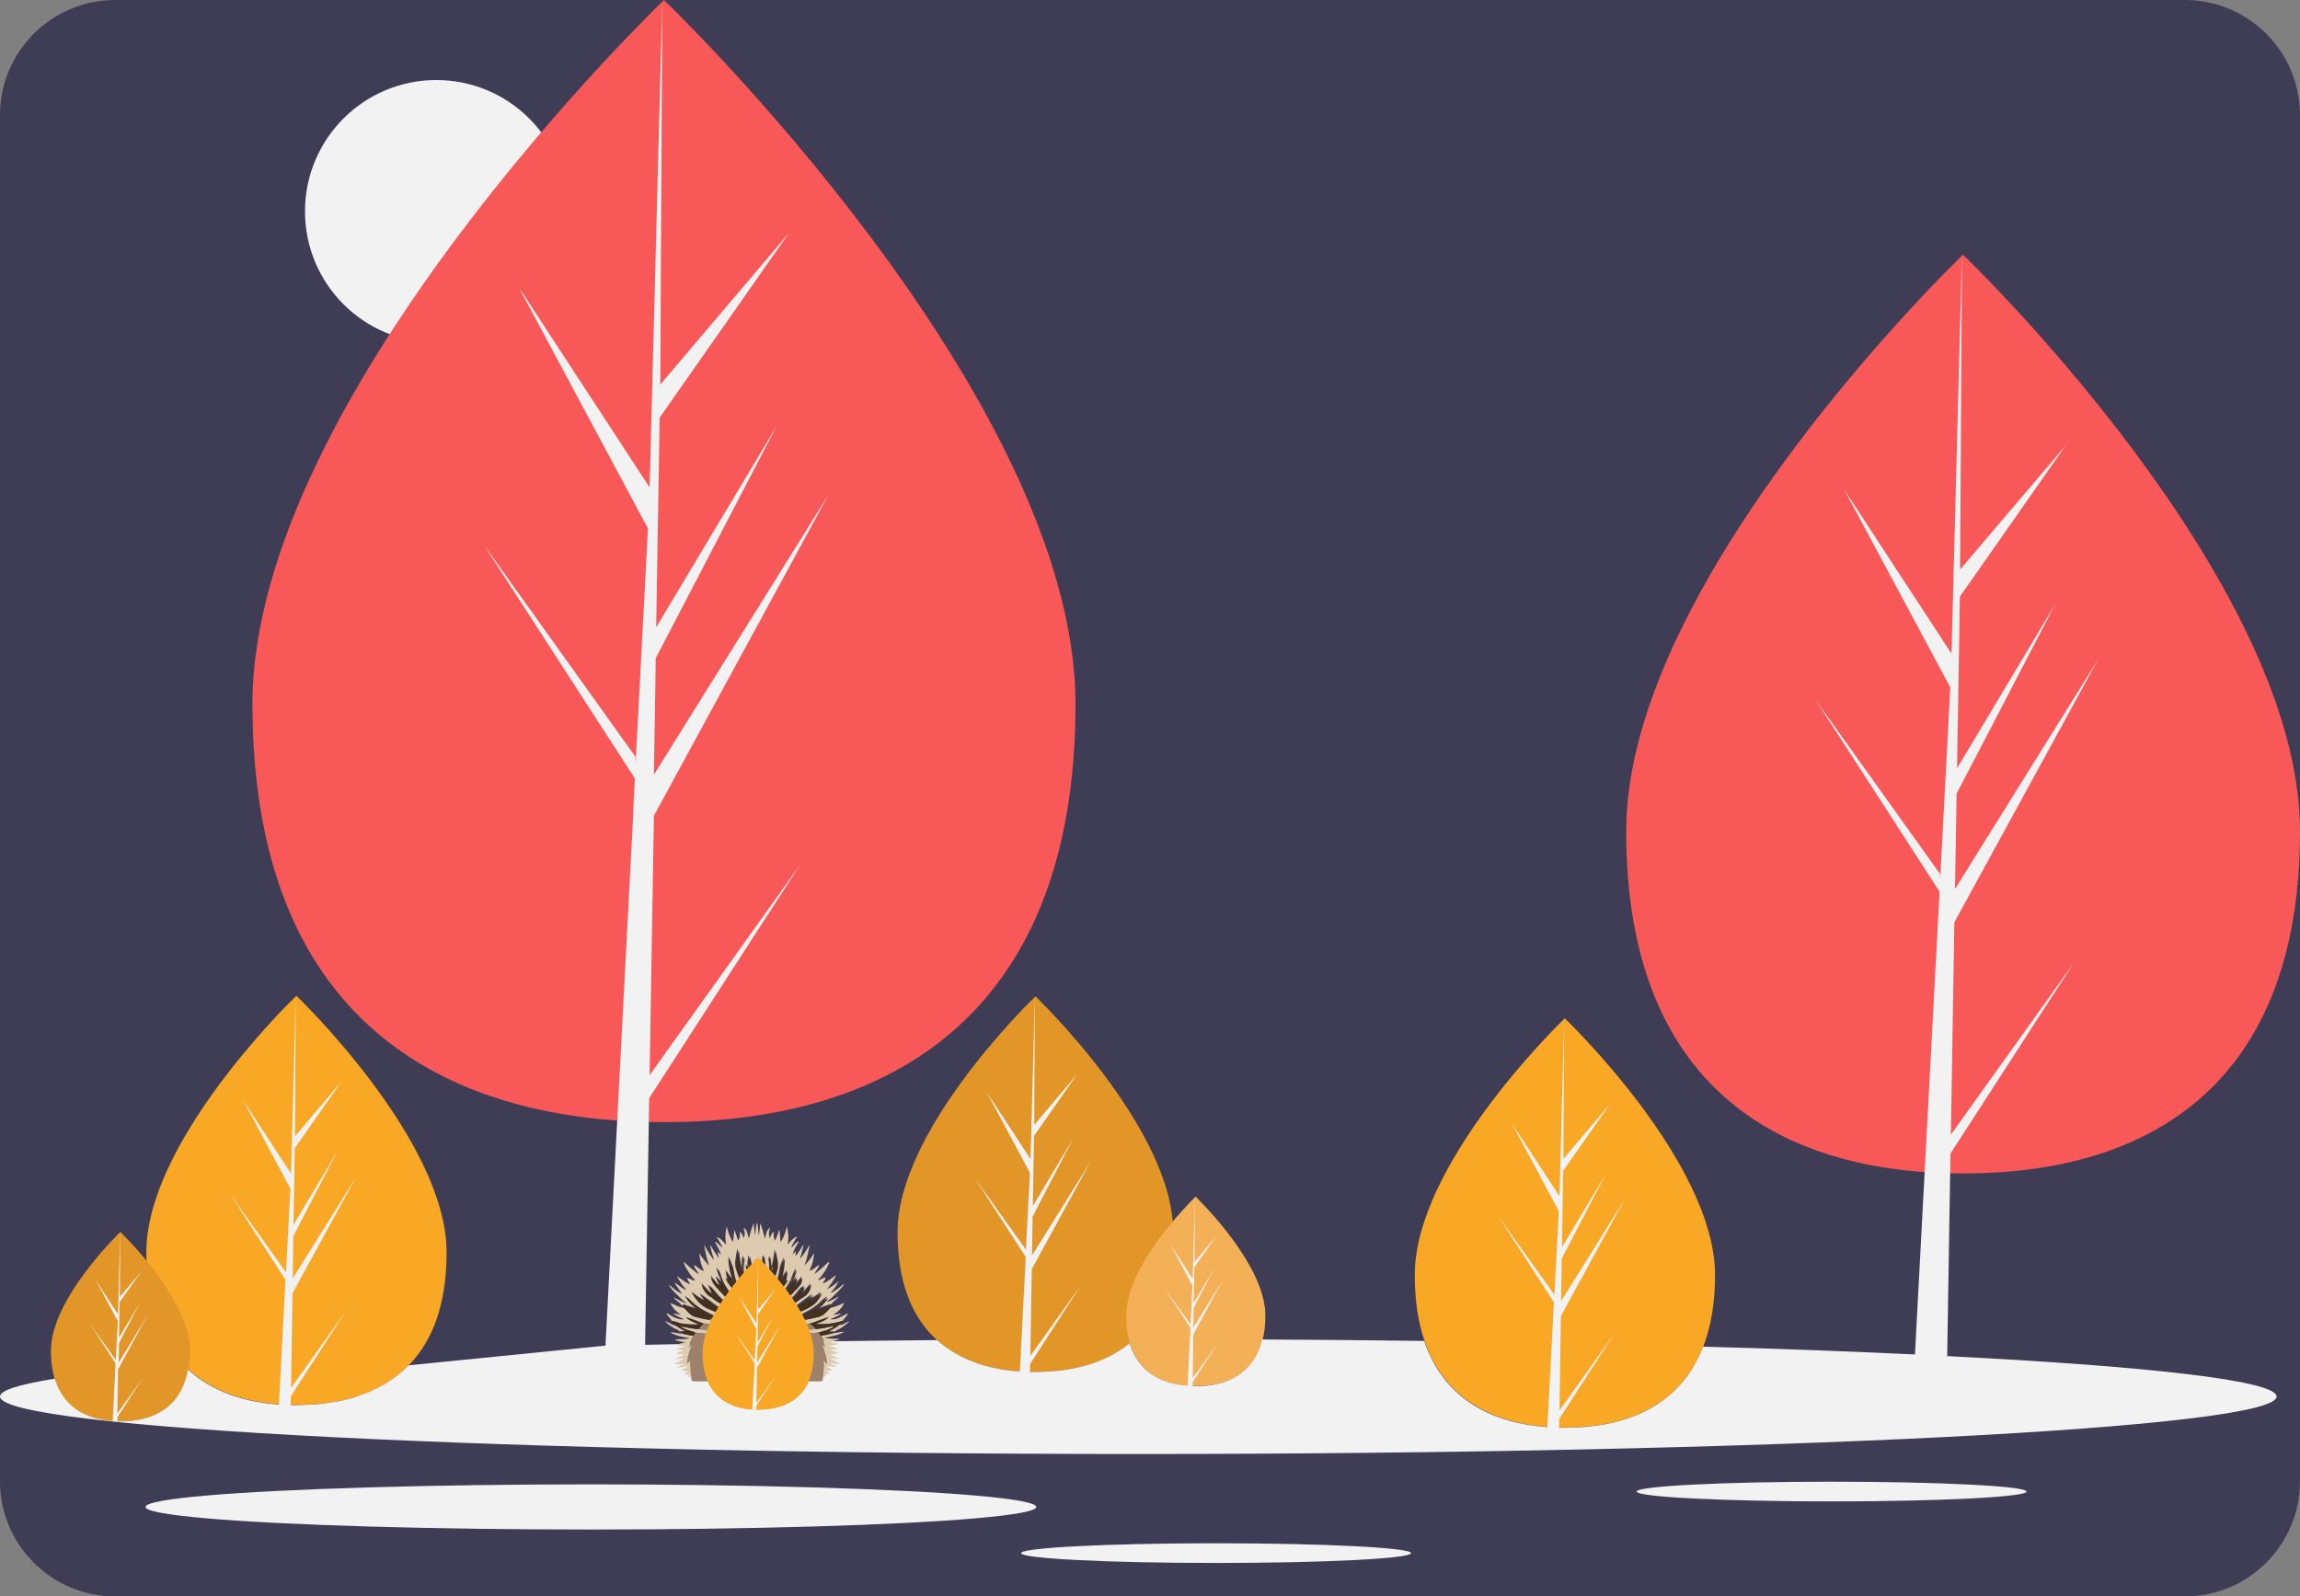 <?xml version="1.0" encoding="utf-8"?>
<!-- Generator: Adobe Illustrator 24.2.1, SVG Export Plug-In . SVG Version: 6.00 Build 0)  -->
<svg version="1.1" id="a706cf1c-1654-439b-8fcf-310eb7aa0e00"
	 xmlns="http://www.w3.org/2000/svg" xmlns:xlink="http://www.w3.org/1999/xlink" x="0px" y="0px" viewBox="0 0 1120.6 777.9"
	 style="enable-background:new 0 0 1120.6 777.9;" xml:space="preserve">
<rect x="0" y="0" width="1120.6" height="777.9" fill="#808080" stroke="none"/>
<style type="text/css">
	.st0{fill:#3F3D56;}
	.st1{fill:#F2F2F2;}
	.st2{fill:#F95858;}
	.st3{fill:#F9A826;}
	.st4{fill:#E29627;}
	.st5{fill:#F4B056;}
	.st6{fill:#DECBAF;}
	.st7{fill:#9D816B;}
	.st8{fill:#B19482;}
	.st9{fill:#85664F;}
	.st10{fill:#FEFEFE;}
	.st11{fill:#433020;}
</style>
<path class="st0" d="M1064.6,777.9H56c-30.8,0-56-25.2-56-56V56C0,25.2,25.2,0,56,0h1008.6c30.8,0,56,25.2,56,56v665.9
	C1120.6,752.7,1095.4,777.9,1064.6,777.9z"/>
<circle class="st1" cx="212.6" cy="103" r="64"/>
<path class="st2" d="M524,343.1c0,151-89.8,203.7-200.5,203.7S123,494.1,123,343.1S323.5,0,323.5,0S524,192.1,524,343.1z"/>
<path class="st2" d="M1120.6,405c0,123.6-73.5,166.8-164.1,166.8S792.3,528.6,792.3,405s164.1-280.9,164.1-280.9
	S1120.6,281.4,1120.6,405z"/>
<ellipse class="st1" cx="892.4" cy="726.8" rx="95" ry="4.8"/>
<ellipse class="st1" cx="592.5" cy="756.8" rx="95" ry="4.8"/>
<ellipse class="st1" cx="287.9" cy="734.3" rx="217" ry="11"/>
<path class="st3" d="M217.6,610.3c0,55.1-32.7,74.3-73.1,74.3c-0.9,0-1.9,0-2.8,0c-1.9,0-3.7-0.1-5.6-0.3
	c-36.5-2.6-64.8-22.8-64.8-74c0-53,67.7-119.9,72.8-124.8l0,0c0.2-0.2,0.3-0.3,0.3-0.3S217.6,555.3,217.6,610.3z"/>
<path class="st4" d="M571.6,600.3c0,50.6-30.1,68.2-67.1,68.2c-0.9,0-1.7,0-2.6,0c-1.7,0-3.4-0.1-5.1-0.2
	c-33.5-2.4-59.5-20.9-59.5-67.9c0-48.7,62.2-110.1,66.9-114.6l0,0c0.2-0.2,0.3-0.3,0.3-0.3S571.6,549.7,571.6,600.3z"/>
<path class="st3" d="M835.6,621.3c0,55.1-32.7,74.3-73.1,74.3c-0.9,0-1.9,0-2.8,0c-1.9,0-3.7-0.1-5.6-0.3
	c-36.5-2.6-64.8-22.8-64.8-74c0-53,67.7-119.9,72.8-124.8l0,0c0.2-0.2,0.3-0.3,0.3-0.3S835.6,566.3,835.6,621.3z"/>
<path class="st5" d="M616.5,641c0,25.5-15.2,34.4-33.9,34.4c-0.4,0-0.9,0-1.3,0c-0.9,0-1.7-0.1-2.6-0.1c-16.9-1.2-30-10.6-30-34.3
	c0-24.6,31.4-55.5,33.7-57.8l0,0c0.1-0.1,0.1-0.1,0.1-0.1S616.5,615.5,616.5,641z"/>
<path class="st4" d="M92.6,658.2c0,25.5-15.2,34.4-33.9,34.4c-0.4,0-0.9,0-1.3,0c-0.9,0-1.7-0.1-2.6-0.1c-16.9-1.2-30-10.6-30-34.3
	c0-24.6,31.4-55.5,33.7-57.8l0,0c0.1-0.1,0.1-0.1,0.1-0.1S92.6,632.6,92.6,658.2z"/>
<path class="st6" d="M415.6,615.1c0-0.1,0-0.2,0.1-0.3l0.1,0.1C415.7,615,415.7,615,415.6,615.1L415.6,615.1z"/>
<path class="st6" d="M320.7,615.1c-0.1-0.1-0.1-0.1-0.2-0.2l0.1-0.1C320.6,614.9,320.6,615,320.7,615.1L320.7,615.1z"/>
<polygon class="st6" points="415.4,624.4 415.5,624.4 415.5,624.5 "/>
<polygon class="st6" points="320.8,624.5 320.8,624.4 320.8,624.4 "/>
<path class="st3" d="M396.5,659.2c0,20.4-12.2,27.7-27.1,27.7c-0.3,0-0.7,0-1,0c-0.7,0-1.4,0-2.1-0.1c-13.5-1-24-8.5-24-27.6
	c0-19.7,25.1-44.6,27-46.4l0,0c0.1-0.1,0.1-0.1,0.1-0.1S396.5,638.8,396.5,659.2z"/>
<path class="st0" d="M144.2,485.5v-0.3V485.5z"/>
<path class="st1" d="M199.1,665.3c-5,5.1-10.9,9.1-17.4,12.1c-0.1,0.1-0.2,0.1-0.4,0.2c-0.9,0.4-1.9,0.8-2.9,1.2
	c-0.2,0.1-0.4,0.2-0.6,0.2c-0.9,0.3-1.8,0.7-2.7,1c-0.3,0.1-0.6,0.2-0.8,0.3c-0.8,0.3-1.7,0.5-2.5,0.8c-0.3,0.1-0.7,0.2-1,0.3
	c-0.8,0.2-1.6,0.4-2.5,0.6c-0.4,0.1-0.8,0.2-1.1,0.3c-0.8,0.2-1.6,0.3-2.4,0.5c-0.4,0.1-0.8,0.2-1.2,0.2c-0.8,0.1-1.6,0.3-2.4,0.4
	c-0.4,0.1-0.9,0.1-1.3,0.2c-0.8,0.1-1.6,0.2-2.4,0.3c-0.5,0.1-0.9,0.1-1.4,0.2c-0.8,0.1-1.6,0.1-2.5,0.2c-0.5,0-0.9,0.1-1.4,0.1
	c-0.9,0.1-1.8,0.1-2.7,0.1c-0.4,0-0.8,0-1.2,0.1c-1.3,0-2.6,0.1-3.9,0.1c-0.9,0-1.9,0-2.8,0l0.1-4.3l26.8-41.5l-26.7,37.4l0.7-46.1
	l31.2-57L142.6,623l0.3-20.7l21.5-41.3L143,596.8l0.6-37.3l23-32.8l-22.9,27l0.4-67.9c0-0.1,0-0.2,0-0.2l0,0l-2.3,86.3l-23.3-35.7
	l23,43l-2.2,41.6l-0.1-1.1l-27-37.7l26.9,41.6l-0.3,5.2v0.1v0.4l-2.9,55.1c-17.3-1.2-32.8-6.5-44.3-17.1
	c-3.3,18.6-16.8,25.3-33.1,25.3c-0.4,0-0.9,0-1.3,0v-2l12.4-19.2l-12.4,17.3l0.3-21.4l14.4-26.4L57.8,664l0.2-9.6l9.9-19.1L58,651.8
	l0.3-17.3L69,619.4l-10.6,12.5l0.2-31.5v-0.1v0.1l-1.1,40l-10.8-16.5l10.7,19.9l-1,19.3v-0.5L43.8,645l12.5,19.3l-0.1,2.4l0,0v0.2
	l-1.3,25.5c-13.1-0.9-24-6.8-28.2-20.6C9.3,674.6,0,677.5,0,680.5c0,15.5,248.3,28,554.6,28s554.6-12.6,554.6-28
	c0-7.7-61.3-14.7-160.5-19.7l1.6-98.7l60.2-93.1l-60,83.9l1.7-103.5l70-128l-69.7,111.8l0.8-46.5l48.2-92.6l-48,80.3l1.4-83.7
	l51.6-73.7L955,277.5l0.9-153.4l-5.1,194.4l-52.3-80l51.7,96.4l-4.9,93.4l-0.1-2.5l-60.5-84.6l60.3,93.3l-0.6,11.7l-0.1,0.2v1
	L933,660c-31.2-1.5-65.8-2.8-103.2-3.8c-11.1,28.7-37.1,39.5-67.4,39.5c-0.9,0-1.9,0-2.8,0l0.1-4.3l26.8-41.5l-26.7,37.4l0.7-46.1
	l31.2-57L760.6,634l0.3-20.7l21.5-41.3L761,607.8l0.6-37.3l23-32.8l-22.9,27l0.4-68.1v-0.3v0.3l-2.3,86.3l-23.3-35.7l23,43
	l-2.2,41.6l-0.1-1.1l-27-37.7l26.9,41.6l-0.3,5.2v0.1v0.4l-2.9,55.1l0,0c-27.6-2-50.5-14-60-42c-25.6-0.3-52-0.6-78.9-0.7
	c-4,16.6-17.1,22.8-32.6,22.8c-0.4,0-0.9,0-1.3,0v-2l12.4-19.2l-12.4,17.3l0.3-21.4l14.4-26.4l-14.4,23.1l0.2-9.6l9.9-19.1
	l-9.9,16.6l0.3-17.3l10.7-15.2L582,614.8l0.2-31.5V583v0.1l-1.1,40l-10.8-16.5l10.7,19.9l-1,19.3v-0.5l-12.5-17.5l12.5,19.3
	l-0.1,2.4l0,0v0.2l-1.3,25.5c-13.2-0.9-24.1-6.9-28.2-20.7c-12,9.9-28.2,14-46,14c-0.9,0-1.7,0-2.6,0l0.1-3.9l24.6-38.1L502,660.7
	l0.7-42.3l28.6-52.3l-28.5,45.7l0.3-19l19.7-37.9l-19.6,32.8l0.6-34.2l21.1-30.2l-21,24.8l0.3-62.5v-0.3v0.3l-2.1,79.2l-21.4-32.7
	l21.1,39.4l-2,38.2l-0.1-1L475,574.2l24.7,38.2l-0.2,4.8v0.1v0.4l-2.6,50.6c-15.7-1.1-29.8-5.8-40.3-15.3
	c-20.6,0.2-40.9,0.4-60.7,0.7c0.4,1.9,0.6,3.7,0.6,5.5c0,20.4-12.2,27.6-27.1,27.6c-0.3,0-0.7,0-1,0v-1.6l10-15.4l-9.9,13.9
	l0.3-17.1l11.6-21.2l-11.5,18.5l0.1-7.7l8-15.3l-7.9,13.3l0.2-13.8l8.5-12.2l-8.5,10l0.1-25.3v-0.1v0.1l-0.8,32l-8.6-13.2l8.5,16
	l-0.8,15.5v-0.4l-10-14l10,15.4l-0.1,1.9l0,0v0.2l-1.1,20.5c-13.5-1-24-8.5-24-27.5c0-1.5,0.2-3,0.4-4.6c-9.7,0.2-19.2,0.4-28.6,0.6
	l2-120.2l73.5-113.7l-73.3,102.5l2.1-126.4L403.7,241l-85.1,136.5l0.9-56.8l58.9-113.1l-58.7,98.1l1.7-102.2l63.1-90.1l-62.8,74
	l1-187.4l-6.2,237.5l-63.9-97.8l63.1,117.8l-6,114.1l-0.2-3l-73.9-103.3l73.7,114l-0.7,14.3l-0.1,0.2l0.1,1.2L295,655.7"/>
<path class="st0" d="M226,673.8"/>
<path class="st6" d="M332.4,636.3c-1-1.3-2.3-2.3-3.5-3.2c-0.2-0.2-0.4-0.4-0.6-0.9c2.2,1.1,4.2,2.4,6.5,3c-1.5-1-2.9-2.3-4.2-3.6
	c-1.7-1.7-3.6-3.3-4.7-5.5l0,0c0.9,0.4,1.5,1.2,2.3,1.8c1.3,0.9,2.6,2,4.2,2.6c0.1,0.1,0.1,0.1,0.2,0.2c0,0,0-0.1,0.1-0.1
	c-0.1,0-0.2,0-0.3-0.1c-0.9-1.2-1.8-2.4-2.6-3.6c-0.4-0.6-0.8-1.2-1.1-1.9c1,0.5,1.8,1.2,2.6,1.8c0.9,0.6,1.7,1.5,3.1,1.7
	c-1.9-2.2-3.5-4.3-4.6-6.7c2.1,1.4,3.9,3,6.5,4.1c-0.4-1.2-1.5-1.9-1.4-3.2c1.3,0.1,2.2,1.3,3.6,1.3c0.1-0.1,0.1-0.3,0-0.4
	c-1.7-1.6-2.9-3.6-4.1-5.5c-0.5-0.7-0.7-1.6-1.1-2.4c-0.1-0.2-0.1-0.3,0-0.5c0.2-0.2,0.4,0,0.5,0.2c1.3,1.3,2.7,2.5,4.2,3.7
	c0.7,0.6,1.5,1.2,2.5,1.9c-0.6-1.7-2.1-2.7-2.3-4.4c0.6-0.1,0.8,0.3,1.1,0.5c1.2,0.9,2.2,2,3.8,2.2c0,0.1,0,0.2,0,0.3
	c0,0,0.1,0,0.1-0.1c-0.1-0.1-0.1-0.1-0.2-0.2c-0.9-1.8-1.6-3.7-1.9-5.7c-0.1-0.9-0.3-1.9-0.4-3c1.4,2.3,3,4.3,4.8,6.1
	c-1.1-3.3-1.9-6.7-2.5-10.2c0.6,1,1.2,2.1,1.8,3.1c0.8,1.3,1.7,2.6,2.6,3.9c0.1,0.1,0.2,0.1,0.4,0.1c0,0.1,0.1,0.2,0.1,0.3l0.1-0.1
	c-0.1-0.1-0.1-0.1-0.2-0.2c-0.7-2.3-1.5-4.6-1.8-7c1.4,2.1,2.6,4.3,4.3,6.5c-0.3-1.2-0.5-2.1-0.6-3.2c0.6,0.6,1.1,1,1.6,1.5
	c0,0.2,0.1,0.3,0.1,0.5c0,0,0.1,0,0.1-0.1c0.1-0.2,0-0.3-0.2-0.4c-0.6-2-1.6-3.8-2.6-5.6c-0.1-0.2-0.5-0.3-0.2-0.6
	c0.2-0.2,0.4,0.1,0.6,0.2c1.1,0.8,1.9,1.8,2.9,2.7c-0.6-2-1.8-3.6-2.8-5.3l0,0c1.6,0.4,2.7,1.7,3.7,2.8c0.3,0.3,0.5,0.6,0.9,0.9
	c-0.6-2.9-0.5-5.8,0.3-8.8c0.4,1.5,0.6,2.7,1.2,3.9c0.5,1.2,1,2.4,1.8,3.6c0.4-2.1,0.4-4,0.7-6c0.6,1.7,1.2,3.5,1.9,5.4
	c0.8-1.4,0.9-2.7,0.7-4.3c1.3,0.7,1.5,1.9,1.9,3c0.7-1.4,0.7-2.8,0.2-4.1c-0.1-0.3-0.3-0.5,0-0.7s0.4,0.2,0.5,0.3
	c1,0.9,1.1,2.2,1.5,3.3c0.1,0.5,0.2,0.9,0.3,1.5c0.8-2.5,1.3-5.1,2.4-7.6c0.1,2.2,0.4,4.1,0.8,6c0.1-1.2,0.1-2.5,0.3-3.7
	c0.1-0.5,0.2-1.1,0.2-1.6c0-0.2,0-0.5,0.3-0.5s0.3,0.2,0.3,0.5c0.1,1.2,0.3,2.4,0.4,3.6c0.1,0.6,0,1.2,0.1,1.8
	c0.5-1.9,0.7-3.9,0.8-6c1.1,2.5,1.5,5,2.3,7.5c0.2-1,0.5-1.9,0.7-2.8c0.3-1,0.7-1.9,1.9-2.6c-0.8,1.8-0.9,3.4-0.2,5.2
	c0.5-1.1,0.6-2.4,1.9-3.1c-0.2,1.6-0.1,2.9,0.7,4.3c0.8-1.9,1.4-3.7,2-5.5c0.4,2,0.2,4,0.7,6.1c1.5-2.4,2.4-4.8,3-7.6
	c0.7,3.1,1,5.9,0.3,8.9c1-1.1,1.9-2.3,3.1-3.1c0.5-0.3,0.8-0.8,1.5-0.7l0,0c-1.1,1.7-2.2,3.4-2.8,5.3c1.1-0.7,1.6-1.9,2.7-2.6
	c0.3-0.2,0.5-0.6,0.8-0.3c0.4,0.3-0.1,0.5-0.3,0.7c-1,1.7-2,3.5-2.5,5.4c-0.2,0.1-0.2,0.2-0.2,0.4c0,0,0,0,0.1,0.1
	c0-0.2,0.1-0.3,0.1-0.5c0.5-0.5,1-0.9,1.6-1.5c-0.1,0.9-0.2,1.7-0.3,2.4c1.7-1.6,2.7-3.7,4-5.8c-0.3,2.5-1.1,4.7-1.7,7.1
	c1.9-2.2,3.4-4.6,4.8-7c-0.7,3.4-1.4,6.8-2.6,10.2c1.8-1.8,3.4-3.8,4.7-6.1c-0.2,3.1-1,6-2.3,8.7c-0.1,0.1-0.1,0.1-0.2,0.2
	c0,0,0.1,0,0.1,0.1c0-0.1,0-0.2,0-0.3c1.5-0.2,2.5-1.3,3.7-2.1c0.3-0.2,0.6-0.6,1.1-0.7c-0.2,1.7-1.7,2.7-2.3,4.4
	c2.4-1.7,4.4-3.5,6.3-5.3c0.2-0.2,0.4-0.7,0.8-0.4s-0.1,0.6-0.2,0.9c-0.8,2.2-2.2,4-3.5,5.9c-0.4,0.7-1.2,1-1.7,1.9
	c1-0.1,1.7-0.5,2.4-0.9c0.3-0.2,0.8-0.6,1.1-0.3c0.3,0.3,0.1,0.8-0.2,1.2c-0.4,0.5-0.7,1-0.9,1.6c2.4-0.8,4.2-2.5,6.5-4.1
	c-1.2,2.6-2.8,4.7-4.4,6.8c2.1-0.8,3.6-2.3,5.6-3.7c-0.6,1.4-1.5,2.4-2.2,3.5c-0.5,0.8-1.3,1.2-1.6,2.1c-0.1,0-0.2,0-0.3,0.1
	c0,0,0,0.1,0.1,0.1c0.1-0.1,0.1-0.1,0.2-0.2c1.5-0.6,2.8-1.6,4.2-2.6c0.8-0.6,1.4-1.4,2.3-1.8l0,0c-0.5,1-1.2,1.9-2,2.7
	c-1.4,1.4-2.7,2.8-4.1,4.1c-0.5,0.5-1.1,1-1.7,1.3c-0.2,0.1-0.5,0.3-0.5,0.7c2.1-0.5,3.9-1.8,5.8-2.7c-1.2,1.5-2.9,2.5-4,4
	c-0.2-0.4-0.5-0.1-0.7-0.1c-1.5,0.5-3,1-4.4,1.5c-0.7,0.2-1.5,0.6-2.4,0.4c2.5-1.4,4.2-3.4,5.8-5.7c-1.3,0.5-2.3,1.3-3.2,2.3
	c-1,1.2-2.3,2.1-3.6,3c-2.1,1.5-4.5,2.5-6.8,3.8c-1,0.1-1.7,0.8-2.7,0.8c-0.2-0.9-0.8-1.7-0.6-2.6c0.5,0.3,0.9,0.1,1.4,0
	c2.4-0.7,4.8-1.8,6.9-3.1c2.4-1.4,4-3.7,5.3-6.1c0,0,0-0.1-0.1-0.3c-1,0.8-2,1.5-3,2.2s-2.1,1.4-3.3,1.7c0.9-0.8,1.7-1.7,2.3-2.9
	c-3.8,2.2-6.7,5.2-10.3,7.1c-0.5-0.6-1.1-1.2-1-2.1c0.9-0.5,1.7-0.9,2.6-1.4c1.4-0.8,2.6-1.9,4-2.7c2.3-1.4,3.5-3.3,3.9-6.2
	c-1.5,1.9-3,3.6-4.7,4.9c-0.1-0.1-0.1-0.1-0.2-0.2c0.7-1.1,1.4-2.3,1.6-3.6c-0.7,0.6-1.5,1-2.1,1.7c-1.7,2.4-3.8,4.5-6,6.5
	c-0.5-0.6-1-1.1-1.5-1.7c1.1-1,2.3-2,3.4-3c0.6-0.6,1.1-1.4,1.8-2c1-0.8,1.8-1.8,2.5-2.8c0.7-0.9,0.7-2.1,0.8-3.3
	c-0.8,1.5-2.1,2.6-3.1,3.9c-0.3,0.4-0.6,0.4-0.9,0.3c0.6-1.2,1.6-2.2,1.4-3.7c-0.8,0.9-1.5,1.6-2.2,2.3c-0.1-0.1-0.1-0.1-0.2-0.2
	c1-2.1,1.9-4.1,2.3-6.4c-1.7,2-1.9,4.7-3.2,6.8c-1.3,2.2-2.7,4.3-4.3,6.3c-0.1,0-0.3,0-0.4,0l0,0c-0.1-0.1-0.3-0.2-0.4-0.3
	c-0.2-0.5-1-0.4-1.1-1c1.8-2.1,3.6-4.2,5-6.5c0-0.1,0-0.2,0-0.2c-0.1,0-0.1,0.1-0.2,0.1c-0.8,0.5-0.7-0.1-0.6-0.5
	c0.4-1.2,0.5-2.5,0.7-3.8c-1,1.3-1.7,2.7-2.7,3.9c-0.1-0.1-0.1-0.1-0.2-0.2c0.9-3.2,1.5-6.5,1.4-9.9c-0.7,1.3-1.1,2.8-1.7,4.2
	c-0.3,0.7-0.2,1.5-0.4,2.2c-0.6,3.5-1.9,6.7-3.5,9.8c-0.8-0.1-1.5-0.5-2.1-1.1c0.8-1.5,1.9-2.9,2.4-4.5c0.5-1.5,1-2.9,1.5-4.4
	c1.2-3.6,0-6.8-0.6-10.2c-0.3,2.8-0.8,5.5-1.4,8.2c-0.2-0.1-0.4-0.1-0.6-0.2c-0.2-1.6-0.3-3.2-0.5-4.8c-0.3,0.5-0.5,1-0.5,1.7
	c0.1,0.8,0.2,1.6,0.3,2.4c0.2,3.8-0.4,7.5-1.8,11c-0.9,0-1.4-0.5-1.9-1c1.2-3.1,1.9-6.2,2.1-9.6c-0.2,0.3-0.4,0.6-0.6,0.9
	c0.1-1.9-0.4-3.7-0.5-5.7c-0.2,0.4-0.6,0.7-0.6,1c0.1,1.6-0.6,3.1-0.3,4.8c0.4,2.7-0.1,5.4-0.6,8c-1-0.2-1.5-0.9-1.9-1.7
	c0.3-1.8,0.5-3.6,0.8-5.3c0.3-1.9,0.1-3.4-1.1-4.8c-0.8,1.2-1.4,2.3-1.2,3.9c0.2,2.1,0.5,4.2,0.9,6.2c-0.4,0.8-0.9,1.5-1.9,1.7
	c0-1-0.3-2-0.5-3.1c-0.6-3,0.5-6.2-0.5-9.2c-0.1-0.5-0.2-0.9-0.5-1.5c-0.2,2-0.6,3.8-0.4,5.8c-0.5-0.4-0.4-1-1-1.1
	c0.5,3.3,1.2,6.5,2.4,9.6c-0.6,0.5-1.1,1.1-1.9,1c-0.5-1.1-0.9-2.3-1.2-3.5c-0.7-3.2-1-6.5-0.4-9.8c0.1-0.7,0-1.3-0.3-1.8
	c-0.6,1.9-0.5,3.9-0.6,5.8c-0.1,0-0.2,0-0.3,0c-0.8-3-1.2-6-1.5-9.2c-0.6,1.4-0.7,2.8-0.9,4.1c-0.3,1.9-0.6,3.8,0,5.7
	c1.1,3.3,2.2,6.5,4.1,9.4c-0.6,0.6-1.3,0.9-2.1,1.1c-0.6-1.2-1.1-2.5-1.7-3.8c-0.7-1.7-1.3-3.4-1.6-5.2c-0.3-1.6-0.4-3.3-1.3-4.8
	c-0.5-0.8-0.5-1.7-1-2.7c-0.2,3.6,0.5,6.8,1.5,10.1c-0.1,0.1-0.1,0.1-0.2,0.2c-1-1.2-1.7-2.5-2.7-3.7c0.4,1.2,0.1,2.5,0.7,3.7
	c0.3,0.5,0,0.8-0.6,0.4c-0.1,0-0.1-0.1-0.2-0.1c0,0.1,0,0.2,0,0.2c1.5,2.3,3.1,4.5,5,6.5c-0.1,0.6-0.9,0.5-1.1,1
	c-0.1,0.1-0.3,0.2-0.4,0.3l0,0c-0.1,0-0.3,0-0.4,0c-2.9-3.4-5.2-7.1-6.3-11.6c-0.2-0.6-0.6-1.1-1.2-1.5c0.5,2.2,1.3,4.3,2.3,6.4
	c-0.1,0.1-0.1,0.1-0.2,0.2c-0.7-0.8-1.4-1.5-2.2-2.4c-0.1,1.3,0.6,2.1,1,3.1c0.1,0.2,0.7,0.4,0.2,0.7c-0.4,0.3-0.6-0.1-0.8-0.4
	c-0.9-1.4-2.2-2.3-3-3.8c0.2,1.2,0.2,2.3,0.9,3.4c1,1.5,2.4,2.7,3.5,4c1.2,1.4,2.6,2.6,4.1,3.7c-0.4,0.6-0.9,1.2-1.5,1.7
	c-2.1-1.8-4-3.8-5.7-6c-0.7-0.9-1.5-1.5-2.6-2.3c0.4,1.5,1,2.7,1.7,3.8c-0.1,0.1-0.1,0.1-0.2,0.2c-1.8-1.3-3.1-3.1-4.7-4.7
	c0.2,2.6,1.7,4.8,3.8,5.9c0.1,0.1,0.3,0.1,0.5,0.2c1.8,1.7,4,2.9,6.2,4c0,0.9-0.6,1.4-1,2.1c-3.7-2-6.7-5-10.5-7.2
	c0.7,1.2,1.5,2.1,2.3,3c-2.4-0.8-4.3-2.5-6.3-3.9c1.7,3.4,4.1,6.1,7.7,7.7c1.6,0.7,3.1,1.3,4.7,1.9c0.5,0.2,0.8,0.2,1.2-0.1
	c0.1,1-0.4,1.8-0.6,2.6c-1-0.1-1.7-0.8-2.7-0.8c-0.2-0.1-0.4-0.3-0.6-0.4c-4-1.9-7.8-4.1-10.8-7.4c-0.6-0.6-1.5-1-2.2-1.5
	c1.5,2.3,3.3,4.4,5.7,5.8c-0.4,0.2-0.6,0.1-0.8,0c-1.9-0.5-3.8-1.1-5.7-1.8C333.1,636.2,332.7,635.8,332.4,636.3z M403,628.9
	L403,628.9c0,0.1,0.1,0.1,0.1,0.1C403.2,628.9,403.2,628.9,403,628.9C403.1,628.8,403,628.9,403,628.9z M334.8,629
	C334.8,628.9,334.8,628.9,334.8,629C334.9,628.9,334.8,628.9,334.8,629C334.8,628.9,334.7,628.9,334.8,629
	C334.7,628.9,334.8,629,334.8,629z"/>
<path class="st6" d="M404.9,637.2c2.3-0.4,4.3-1.4,6.4-2.4c-1,2.5-2.8,4.2-5.3,5.9c1.4-0.2,2.6-0.4,4-0.7c-1.7,1.4-3.6,1.9-5.5,2.9
	c1.7,0.2,3.1-0.2,4.4-0.8c1.2-0.6,2.4-1.3,3.6-1.9c0.1-0.1,0.2-0.4,0.4-0.1c0.1,0.1,0.1,0.3,0,0.5c-0.9,1-1.6,2.2-2.6,3.1
	c-2.8,0.8-5.6,1.4-8.4,1.5c-1.6,0.1-3.2,0-4.8,0c1.2-0.5,2.4-0.8,3.5-1.3c1.1-0.6,2.3-1,3.1-2.1c-3.1,0.8-5.9,2.3-9,3.1
	c-2.2,0.3-4.3,0.9-6.6,0.9c-0.1-0.8-0.3-1.5-0.4-2.3c0.5,0,1.1,0,1.6-0.1c0.9-0.2,1.9,0.1,2.7-0.5c0.4,0.1,0.8,0.1,1.2,0
	c1.9-0.4,3.9-0.8,5.8-1.3s3.2-1.9,4.5-3.2C403.9,637.9,404.3,637.4,404.9,637.2z"/>
<path class="st6" d="M327.3,643.6c-0.6-1-1.3-1.8-2-2.6c-0.2-0.2-0.7-0.6-0.3-1c0.2-0.2,0.6,0.2,0.8,0.4c1.8,1.2,3.7,2.2,5.9,2.5
	c0.6,0.1,0.6,0.1,1.5-0.1c-1.7-0.9-3.6-1.4-5.3-2.8c1.4,0.2,2.5,0.4,3.9,0.7c-2.3-1.6-4.2-3.4-5.2-5.8c2.1,0.9,4.1,2,6.4,2.4
	c0.6,0.2,0.9,0.6,1.3,1.1c1.3,1.5,2.6,2.9,4.6,3.4c1.9,0.5,3.9,1,5.9,1.3c0.4,0.1,0.8,0.1,1.1,0c0.2,0.4,0.5,0.3,0.8,0.3
	c1.2,0.1,2.4,0.2,3.6,0.2c-0.1,0.8-0.3,1.5-0.4,2.3c-0.7,0-1.4-0.1-2.1-0.1c-1.6-0.1-3.2-0.7-4.8-0.7c-3-1-5.8-2.4-8.9-3.1
	c2,1.5,4.3,2.7,6.7,3.4c-2.9,0.2-5.7,0.1-8.5-0.3C330.6,644.5,329,643.9,327.3,643.6z"/>
<path class="st6" d="M336.7,656c-0.7,2.1-1.5,4.2-1.8,6.4c-0.1,0.7-0.2,1.4-0.3,2.2c0.7-0.2,0.8-1.1,1.6-1.3c0,2.7,0.3,5.3,0.6,7.9
	c-0.3-0.1-0.7-0.2-1-0.3c-0.2-0.1-0.5-0.2-0.4-0.4c0.7-0.9-0.1-0.7-0.6-0.7c-0.4,0-1-0.1-1.1-0.5c-0.1-0.5,0.5-0.3,0.7-0.5
	s0.6-0.3,0.6-0.7c0.1,0,0.2,0,0.3-0.1c0,0,0-0.1-0.1-0.1c-0.1,0.1-0.1,0.1-0.2,0.2c-0.7,0-1.4,0-2.1-0.2c-0.2-0.1-0.5,0.1-0.6-0.2
	c-0.1-0.4,0.3-0.5,0.5-0.6c0.8-0.3,1.5-0.6,2.3-1.3c-1.9,0-3.5,0.8-5.2,0.4c1.2-0.5,2.3-0.9,3.3-1.7c-1.7,0.3-3.3,0.4-5,0.1
	c1.8-0.6,3.4-1.5,5.1-2.7c-1.6,0.2-2.9,0.5-4.3,0.2c1.5-0.6,3-1.2,4.4-2.2c-1.4,0.2-2.7,0.1-4.1-0.5c1.3-0.6,2.6-0.7,3.8-1.4
	c-1.3-0.1-2.4-0.2-3.6-0.8c1.5-0.5,3-0.6,4.3-1.2c-1.5-0.4-3.1-0.2-4.5-0.9c1.6-0.2,3.1-0.6,4.6-1.1c-1.8-0.2-3.7-0.4-5.3-1.3
	c2.5-0.2,5,0,7.6-0.6c-3.4-0.6-6.6-1.1-9.6-2.8c1.1-0.3,1.9,0.1,2.7,0.2c0.9,0.1,1.7,0.4,2.7,0.3c1.8,0.4,3.7,0.9,5.6,1.1
	c0,0.8-0.6,1.4-0.9,2.2c-0.5,1.2-0.9,2.4-1.2,3.8c0.5-0.4,0.8-0.6,1.1-0.9C336.6,655.9,336.7,656,336.7,656z"/>
<path class="st6" d="M401,671.2c0.3-2.6,0.7-5.2,0.6-7.9c0.8,0.2,0.9,1,1.6,1.3c-0.1-3-1-5.8-2-8.6l0.1-0.1c0.3,0.2,0.6,0.5,1,0.8
	c-0.3-1.8-1-3.4-1.7-4.9c-0.2-0.3-0.5-0.6-0.4-1.1c1.9-0.1,3.7-0.7,5.6-1.1c1.8,0,3.4-0.7,5.5-0.6c-3.1,1.8-6.4,2.2-9.7,2.9
	c2.7,0.5,5.1,0.4,7.6,0.5c-1.6,0.9-3.5,1.1-5.3,1.4c1.5,0.4,3,0.8,4.9,0.9c-1.7,1-3.3,0.5-4.8,1.1c1.3,0.6,2.7,0.8,4.3,1.2
	c-1.2,0.6-2.3,0.7-3.5,0.8c1.1,0.8,2.5,0.8,3.7,1.5c-1.4,0.5-2.7,0.7-4.1,0.4c1.3,1.1,2.8,1.7,4.3,2.3c-1.3,0.2-2.7,0-4.3-0.3
	c1.7,1.2,3.3,2.1,5.1,2.7c-1.7,0.4-3.3,0.2-5-0.1c1,0.8,2.1,1.2,3.3,1.7c-1.7,0.4-3.3-0.3-5-0.4c0.5,0.9,1.2,1,1.9,1.3
	c0.3,0.1,0.8,0.2,0.7,0.6c0,0.4-0.5,0.1-0.7,0.2c-0.6,0.3-1.3,0.2-2,0.2c-0.1-0.1-0.1-0.1-0.2-0.2c0,0,0,0.1-0.1,0.1
	c0.1,0,0.2,0,0.3,0.1c0.1,0.5,0.6,0.6,1,0.8c0.2,0.1,0.4,0.1,0.4,0.3c0,0.3-0.2,0.3-0.4,0.4c-0.3,0.2-0.7,0.1-1,0.1
	c-0.2,0-0.6,0.1-0.5,0.2C402.7,671.3,401.4,670.8,401,671.2z"/>
<path class="st6" d="M406.8,648.8c-0.9,0-1.8,0.1-2.7-0.1c0.2-0.4,0.6-0.4,0.9-0.6c1.5-0.8,3-1.7,4.3-2.8c0.4,0.6,0.9,0.2,1.4,0
	c1-0.4,1.9-0.9,3-1.5c-0.3,0.8-0.9,1.1-1.3,1.4c-1.2,0.9-2.4,1.9-3.9,2.5C407.9,648,407.3,648.4,406.8,648.8z"/>
<path class="st6" d="M328.9,645.7c1.6,0.9,3,2.2,5,2.8c-1,0.5-2,0.1-2.8,0.4c-0.2-0.6-0.7-0.8-1.2-1c-2.2-0.9-4-2.3-5.9-4
	c0.7,0,1,0.3,1.4,0.4c0.4,0.2,0.8,0.4,1.2,0.6C327.3,645.4,328,645.9,328.9,645.7z"/>
<path class="st6" d="M391.6,650c-0.8,0-1.6-0.2-2.5-0.1c-0.9,0.1-1.2-0.2-1-1.1c0-0.2,0-0.5,0-0.7c0.2-0.1,0.4-0.2,0.3-0.5
	c3,0.3,6,0.4,9,0c1.9-0.2,3.9-0.3,5.8-0.9c1-0.3,2.2-0.3,3.3-0.5c-1.1,0.8-2.3,1.4-3.6,1.9c-1.3,0.4-2.7,0.8-4.1,1.2
	C396.4,649.7,394,649.9,391.6,650z"/>
<path class="st6" d="M349.7,648.1c0,0.5,0.1,0.9,0.1,1.4c0,0.1,0,0.1,0,0.2c-1.2,0.3-2.4,0.1-3.5,0.3c-2.5-0.1-5-0.2-7.5-0.7
	c-1.4-0.6-3-0.8-4.4-1.4c-1.1-0.4-2-1-3-1.6c3,0.4,6,1.3,9,1.4c2.7,0.3,5.3,0.4,8,0.1c0.4,0,0.7,0,1,0.2
	C349.5,647.9,349.6,648,349.7,648.1z"/>
<path class="st6" d="M376.5,617.7c-0.2,0.5-0.1,1.1-0.6,1.6c0-0.7,0-1.3,0-1.8C376.1,617.6,376.3,617.6,376.5,617.7z"/>
<path class="st7" d="M401,671.2c-0.1,1.9-0.1,1.9-2,1.9c-20.1,0-40.1,0-60.2,0c-1.9,0-1.9,0-2-1.9c-0.3-2.6-0.7-5.2-0.6-7.9
	c-0.8,0.2-0.9,1.1-1.6,1.3c0.1-0.8,0.2-1.5,0.3-2.2c0.3-2.2,1.1-4.3,1.8-6.4c0.1-0.1,0.2-0.2,0.1-0.3s-0.1,0.1-0.2,0.2
	c-0.3,0.2-0.6,0.5-1.1,0.9c0.4-1.4,0.8-2.6,1.2-3.8c0.3-0.7,0.9-1.3,0.9-2.2c0.7-0.3,0.9-0.9,1.1-1.5c2.5,0.5,5,0.6,7.5,0.7
	c0,0.6,0.4,0.5,0.8,0.5c0.7,0,1.5,0,2.2,0c0,0.4-0.2,0.4-0.3,0.6c-0.4,0.4-1,0.9-0.9,1.3c0.2,0.5,0.9,0.1,1.4,0.2
	c0.3,0.1,0.6,0,0.9,0.1s0.8,0.2,0.5,0.7c-0.5,0.8,0,0.7,0.5,0.6c1.2-0.3,2.4,0,3.5,0.4c1.3,0.5,2.4,1.5,3.5,2.3
	c1.6,1.1,3.2,2.4,5.3,2.1c0,0.5,0.1,0.9,0.4,1.3c1.5,2.2,1.2,4.7,1,7.2s0.9,4.2,3.3,4.5s4.6-1.8,4.2-4.3c-0.3-1.8-0.3-3.6,0.1-5.5
	c0.3-1.1,1.2-2,1.2-3.2c0.8,0,1.5,0.1,2.2-0.3c1.5-0.7,2.9-1.7,4.2-2.7c1.8-1.4,3.7-2.4,6.1-1.9c0.2,0,0.7,0.1,0.5-0.3
	c-0.5-1.2,0.4-0.9,1-1.1c0.6-0.2,1.5,0.3,1.7-0.2c0.1-0.4-0.6-1.1-1.1-1.5c0,0,0-0.1-0.1-0.4c0.8,0,1.5,0,2.3,0
	c0.4,0,0.8,0.1,0.8-0.5c2.4-0.1,4.9-0.2,7.3-0.7c0.5,0.4,0.5,1.3,1.3,1.5c-0.1,0.4,0.2,0.7,0.4,1.1c0.8,1.5,1.4,3.1,1.7,4.9
	c-0.4-0.4-0.7-0.6-1-0.8c-0.1-0.1-0.1-0.3-0.2-0.2s0,0.2,0.1,0.3c1,2.8,2,5.6,2,8.6c-0.7-0.2-0.8-1.1-1.6-1.3
	C401.7,666,401.3,668.6,401,671.2z"/>
<path class="st7" d="M350.4,642.4c-0.1,0.4-0.2,0.7-0.2,1.1c-1.2-0.1-2.4-0.2-3.6-0.2c-0.3,0-0.6,0.1-0.8-0.3c0.5-0.7,1.3-1,1.9-1.4
	C348.7,641.6,349.5,642.3,350.4,642.4z"/>
<path class="st7" d="M387.6,643.5c-0.1-0.4-0.2-0.7-0.2-1.1c1-0.1,1.7-0.8,2.7-0.8c0.7,0.4,1.5,0.7,1.9,1.4
	c-0.8,0.5-1.8,0.3-2.7,0.5C388.7,643.5,388.2,643.4,387.6,643.5z"/>
<path class="st7" d="M397.4,647.6c-3,0.4-6,0.3-9,0c-0.1,0-0.3,0-0.4,0c0-0.6,0-1.3,0-1.9c2.2,0,4.4-0.6,6.6-0.9
	C395.6,645.7,396.6,646.5,397.4,647.6z"/>
<path class="st7" d="M349.4,647.8c-0.3-0.2-0.6-0.2-1-0.2c-2.7,0.3-5.3,0.3-8-0.1c0.8-0.9,1.5-2,2.6-2.7c1.6,0,3.2,0.6,4.8,0.7
	c0.7,0.1,1.4,0.2,2.1,0.1c0,0.6,0,1.1,0,1.7C349.5,647.4,349.4,647.5,349.4,647.8z"/>
<path class="st7" d="M372.6,657.2c-0.2,0.2-0.4,0.2-0.6,0.1c-2-1.1-4-1.1-6.1,0c-0.2,0.1-0.5,0.1-0.6-0.1l0,0
	c0.1-0.1,0.1-0.1,0.2-0.2l0,0c0.6-0.3,1.2-0.6,1.9-0.8c1.6-0.5,3.2-0.2,4.6,0.7c0.1,0.1,0.3,0.1,0.4,0.1l0,0
	C372.4,657.1,372.5,657.1,372.6,657.2L372.6,657.2z"/>
<path class="st8" d="M366.8,626.1c1-0.2,1.5-0.9,1.9-1.7c0.2,0,0.4,0,0.6,0c0.4,0.8,0.9,1.5,1.9,1.7c0,0.3,0.2,0.5,0.5,0.6
	c0.6,0.5,1.1,1.1,1.9,1c0.2,0.5,0.6,0.9,1.2,0.8c0.6,0.6,1.2,1,2.1,1.1c0.7,0.4,1.3,0.9,2.1,1c0.1,0.6,0.9,0.5,1.1,1
	c0.1,0.2,0.2,0.3,0.4,0.3l0,0c0,0.3,0,0.6,0.5,0.6l0,0c-0.1,0.3,0.1,0.6,0.3,0.9c1.4,1.7,2.1,3.7,2.5,5.9c0.2,1.2,0.2,2.3-1.2,3
	c-0.5,0.2-0.9,0.7-1.2,1.2c-0.2,0.4-0.8,0.9-0.6,1.2c0.6,0.9-0.2,1.2-0.6,1.7c-1.1,1.2-2.6,0.9-3.9,1.1c-2.4,0.4-4.6,2.3-5,4.4
	c0,0.3,0.1,0.6-0.2,0.8c-0.4,0.2-0.3-0.5-0.7-0.4c-0.2,0.3-0.1,0.6-0.1,0.9c0.3,1.6,1.2,2.8,2.2,4c-0.1,0-0.3,0-0.4-0.1
	c-1.4-0.9-3-1.2-4.6-0.7c-0.6,0.2-1.3,0.5-1.9,0.8c0-0.3,0.3-0.4,0.5-0.6c1.1-1.2,1.7-2.6,1.8-4.3c-0.5,0-0.4,0.7-0.8,0.5
	c-0.3-0.2-0.2-0.5-0.2-0.8c-0.2-0.9-0.5-1.6-1.1-2.3c-1.4-1.6-3.3-2.2-5.4-2.3c-1.3,0-2.3-0.7-3-1.7c-0.1-0.2-0.3-0.4-0.2-0.5
	c0.5-0.5,0.1-0.8-0.1-1.2c-0.4-0.9-1.2-1.5-2-2c-0.4-0.3-0.7-0.5-0.7-1.1c0-1.8,0.5-3.5,1.2-5.1c0.5-1.1,1.4-1.9,1.7-3.1l0,0
	c0.5,0,0.5-0.3,0.5-0.6l0,0c0.2,0,0.4-0.1,0.4-0.3c0.2-0.5,1-0.4,1.1-1c0.8-0.1,1.4-0.6,2.1-1c0.8-0.2,1.5-0.5,2.1-1.1
	c0.6,0,0.9-0.3,1.2-0.8c0.9,0,1.4-0.5,1.9-1C366.6,626.6,366.7,626.4,366.8,626.1z"/>
<path class="st8" d="M363.8,658.9c0.4-0.6,0.7-1.3,1.4-1.7c0.2,0.2,0.4,0.2,0.6,0.1c2-1.1,4-1.1,6.1,0c0.2,0.1,0.5,0.1,0.6-0.1
	c0.7,0.4,1,1.1,1.4,1.7c0,1.2-0.9,2-1.2,3.2c-0.4,1.8-0.4,3.7-0.1,5.5c0.4,2.5-1.8,4.6-4.2,4.3c-2.4-0.3-3.5-2-3.3-4.5
	c0.2-2.4,0.5-4.9-1-7.2C363.9,659.8,363.8,659.3,363.8,658.9z M368.9,666.2c-1.8,0-3.1,1.1-3,2.6c0,1.4,1.5,2.7,3.1,2.6
	c1.6,0,3-1.3,3-2.7C372,667.2,370.7,666.2,368.9,666.2z"/>
<path class="st7" d="M375.4,653.7c-1.2,0-2-0.6-1.9-1.7c0-0.9,1-1.7,2.1-1.6c1,0,1.7,0.6,1.7,1.7
	C377.2,653.1,376.5,653.7,375.4,653.7z M374.9,650.8c0,0.4,0.7,0.6,0.4,1.1c-0.3,0.5-0.8,0.3-1.3,0.2c0.3,1,0.9,1.4,1.8,1.1
	c0.8-0.2,1.1-0.8,0.9-1.5C376.5,650.8,375.8,650.6,374.9,650.8z"/>
<path class="st7" d="M362.4,653.7c-1.1,0-1.8-0.6-1.8-1.7c0-1,0.6-1.6,1.7-1.6s2,0.8,2,1.7C364.4,653.1,363.7,653.7,362.4,653.7z
	 M362.9,650.9c-1-0.2-1.7,0.1-1.8,0.8c-0.1,0.7,0.1,1.3,0.9,1.5c0.8,0.3,1.4-0.1,1.8-1.1c-0.5,0-1,0.3-1.3-0.2
	S362.8,651.2,362.9,650.9z"/>
<path class="st9" d="M372.4,657c-1.1-1.2-2-2.4-2.2-4c0-0.3-0.2-0.6,0.1-0.9c0.4-0.1,0.3,0.7,0.7,0.4c0.3-0.2,0.2-0.5,0.2-0.8
	c0.4-2.1,2.6-4.1,5-4.4c1.3-0.2,2.8,0.1,3.9-1.1c0.4-0.4,1.2-0.7,0.6-1.7c-0.2-0.4,0.4-0.8,0.6-1.2c0.3-0.5,0.7-0.9,1.2-1.2
	c1.4-0.6,1.4-1.7,1.2-3c-0.4-2.1-1.1-4.1-2.5-5.9c-0.2-0.2-0.4-0.5-0.3-0.9c0.7,0.2,1,0.8,1.6,1.1c0.5,0.6,1,1.1,1.5,1.7
	c0.2,0.5,0.4,0.9,1,1c0,0.9,0.6,1.4,1,2.1c0,0.6,0.5,0.9,0.8,1.3c-0.1,1,0.4,1.8,0.6,2.6c0.1,0.4,0.2,0.7,0.2,1.1
	c0.1,0.8,0.3,1.5,0.4,2.3c0,0.6,0,1.3,0,1.9c0,0.2,0,0.3,0.1,0.5c0,0.2,0,0.5,0,0.7c-0.2,0.8,0.2,1.1,1,1.1c0.8-0.1,1.6,0.1,2.5,0.1
	c0,0.6-0.4,0.5-0.8,0.5c-0.7,0-1.5,0-2.3,0c0.1,0.2,0.1,0.3,0.1,0.4c0.5,0.4,1.2,1.1,1.1,1.5c-0.2,0.6-1.1,0.1-1.7,0.2
	c-0.5,0.1-1.5-0.1-1,1.1c0.2,0.4-0.3,0.4-0.5,0.3c-2.4-0.5-4.3,0.5-6.1,1.9c-1.3,1-2.6,2-4.2,2.7c-0.7,0.3-1.5,0.2-2.2,0.3
	c-0.4-0.6-0.7-1.3-1.4-1.7l0,0C372.5,657.1,372.4,657.1,372.4,657L372.4,657z M375.4,653.7c1.2,0,1.8-0.6,1.8-1.7
	c0-1-0.6-1.7-1.7-1.7s-2,0.8-2.1,1.6C373.4,653,374.1,653.7,375.4,653.7z"/>
<path class="st9" d="M357.1,632.5c-0.3,1.2-1.2,2-1.7,3.1c-0.7,1.6-1.2,3.3-1.2,5.1c0,0.5,0.3,0.8,0.7,1.1c0.8,0.5,1.6,1.1,2,2
	c0.2,0.4,0.7,0.7,0.1,1.2c-0.2,0.2,0,0.4,0.2,0.5c0.7,1.1,1.7,1.7,3,1.7c2.1,0.1,3.9,0.6,5.4,2.3c0.6,0.7,0.9,1.4,1.1,2.3
	c0.1,0.3-0.1,0.6,0.2,0.8c0.4,0.2,0.3-0.5,0.8-0.5c-0.1,1.7-0.6,3.1-1.8,4.3c-0.2,0.2-0.5,0.3-0.5,0.6l0,0c-0.1,0.1-0.1,0.1-0.2,0.2
	l0,0c-0.7,0.4-1,1.1-1.4,1.7c-2.2,0.3-3.7-1-5.3-2.1c-1.1-0.8-2.2-1.8-3.5-2.3c-1.1-0.4-2.3-0.7-3.5-0.4c-0.4,0.1-0.9,0.2-0.5-0.6
	c0.3-0.5-0.2-0.6-0.5-0.7c-0.3-0.1-0.6-0.1-0.9-0.1c-0.5-0.1-1.3,0.3-1.4-0.2c-0.1-0.4,0.5-0.9,0.9-1.3c0.1-0.1,0.3-0.2,0.3-0.6
	c-0.7,0-1.5,0-2.2,0c-0.4,0-0.8,0.1-0.8-0.5c1.2-0.2,2.4,0,3.5-0.3c0.2-0.1,0.2-0.1,0-0.2c0-0.5-0.1-0.9-0.1-1.4c0-0.2,0-0.4,0-0.7
	c0-0.6,0-1.1,0-1.7c0.1-0.8,0.3-1.5,0.4-2.3c0.1-0.4,0.2-0.7,0.2-1.1c0.2-0.9,0.8-1.7,0.6-2.6c0.3-0.4,0.9-0.7,0.8-1.3
	c0.5-0.6,1.1-1.2,1-2.1c0.6-0.1,0.9-0.5,1-1c0.6-0.5,1.1-1.1,1.5-1.7C356,633.3,356.4,632.7,357.1,632.5z M362.4,653.7
	c1.2,0,2-0.6,2-1.7c0-0.9-1-1.7-2-1.7c-1.1,0-1.7,0.6-1.7,1.6C360.7,653,361.3,653.6,362.4,653.7z"/>
<path class="st9" d="M368.9,666.2c1.8,0,3.1,1.1,3.1,2.5s-1.4,2.7-3,2.7s-3-1.2-3.1-2.6C365.8,667.2,367.1,666.2,368.9,666.2z
	 M370.7,669.8c-0.2-0.3-0.3-0.7-0.8-0.6c-0.4,0-0.6,0.3-0.6,0.7s0.3,0.7,0.6,0.7C370.3,670.5,370.6,670.3,370.7,669.8z M368.6,669.8
	c-0.1-0.4-0.3-0.7-0.8-0.7c-0.4,0-0.6,0.3-0.7,0.7c0,0.5,0.4,0.6,0.8,0.7C368.3,670.5,368.5,670.2,368.6,669.8z"/>
<path class="st6" d="M411.8,626.1c0-0.1,0-0.2,0.1-0.3c0,0,0.1,0,0.1,0.1C411.9,626,411.9,626,411.8,626.1L411.8,626.1z"/>
<path class="st6" d="M326,626.1c-0.1-0.1-0.1-0.1-0.2-0.2c0,0,0.1,0,0.1-0.1C326,625.9,326,626,326,626.1L326,626.1z"/>
<path class="st6" d="M388.4,603.1c0-0.1,0-0.2,0.1-0.3C388.7,603,388.5,603,388.4,603.1L388.4,603.1z"/>
<path class="st6" d="M349.4,603.1c-0.1-0.1-0.1-0.2-0.2-0.2C349.5,602.8,349.3,603,349.4,603.1L349.4,603.1z"/>
<polygon class="st6" points="411.7,634.5 411.7,634.5 411.7,634.6 "/>
<polygon class="st6" points="326.1,634.6 326.1,634.5 326.1,634.5 "/>
<path class="st9" d="M357.1,632.5c0-0.2,0-0.4,0.1-0.6c0.1,0,0.3,0,0.4,0C357.5,632.2,357.6,632.6,357.1,632.5z"/>
<path class="st9" d="M380.7,631.9c0,0.2,0,0.4,0.1,0.6c-0.5,0-0.5-0.3-0.5-0.6C380.4,631.9,380.6,631.9,380.7,631.9z"/>
<path class="st6" d="M361.8,618.5c0,0.2,0,0.4,0.1,0.8c-0.3-0.2-0.4-0.4-0.4-0.7C361.6,618.6,361.7,618.5,361.8,618.5z"/>
<path class="st10" d="M351.5,611.7c0.2,0.1,0.2,0.2,0.2,0.4c0,0,0,0-0.1,0.1C351.5,612,351.5,611.9,351.5,611.7
	C351.4,611.7,351.5,611.7,351.5,611.7z"/>
<path class="st10" d="M386.4,611.7c0,0.2-0.1,0.3-0.1,0.5c0,0-0.1,0-0.1-0.1C386.1,611.9,386.2,611.8,386.4,611.7
	C386.3,611.7,386.4,611.7,386.4,611.7z"/>
<path class="st10" d="M405.4,630.5c-0.1,0.1-0.1,0.1-0.2,0.2c0,0,0-0.1-0.1-0.1C405.2,630.5,405.3,630.5,405.4,630.5L405.4,630.5z"
	/>
<path class="st10" d="M332.5,630.5c0.1,0,0.2,0,0.3,0.1c0,0,0,0.1-0.1,0.1C332.6,630.6,332.5,630.5,332.5,630.5L332.5,630.5z"/>
<path class="st10" d="M403,628.9C403,628.9,403.1,628.8,403,628.9c0.2,0,0.2,0,0.1,0.1C403.1,629,403,629,403,628.9L403,628.9z"/>
<path class="st10" d="M334.8,629C334.8,629,334.7,628.9,334.8,629C334.7,628.9,334.8,628.9,334.8,629
	C334.8,628.8,334.8,628.9,334.8,629C334.8,628.9,334.8,628.9,334.8,629z"/>
<path class="st9" d="M380.3,631.9c-0.2,0-0.4-0.1-0.4-0.3C380,631.7,380.2,631.8,380.3,631.9z"/>
<path class="st10" d="M394.7,619.6c0,0.1,0,0.2,0,0.3c0,0-0.1,0-0.1-0.1S394.7,619.7,394.7,619.6L394.7,619.6z"/>
<path class="st10" d="M343.1,619.6c0.1,0.1,0.1,0.1,0.2,0.2c0,0-0.1,0-0.1,0.1C343.2,619.8,343.1,619.7,343.1,619.6L343.1,619.6z"/>
<path class="st10" d="M347.9,614c0.1,0.1,0.1,0.1,0.2,0.2l-0.1,0.1C348,614.2,347.9,614.1,347.9,614L347.9,614z"/>
<path class="st9" d="M358,631.6c-0.1,0.2-0.2,0.3-0.4,0.3C357.7,631.8,357.8,631.7,358,631.6z"/>
<path class="st11" d="M383.6,624c0.1,0,0.1-0.1,0.2-0.1c0,0.1,0,0.2,0,0.2C383.7,624.1,383.7,624,383.6,624z"/>
<path class="st11" d="M354,624.1c0-0.1,0-0.2,0-0.2c0.1,0,0.1,0.1,0.2,0.1C354.2,624,354.1,624.1,354,624.1z"/>
<path class="st6" d="M336.6,655.9c0.1-0.1,0.1-0.3,0.2-0.2s0,0.2-0.1,0.3L336.6,655.9z"/>
<path class="st6" d="M401.1,656c-0.1-0.1-0.2-0.2-0.1-0.3c0.2-0.1,0.1,0.1,0.2,0.2C401.2,655.9,401.2,656,401.1,656z"/>
<path class="st10" d="M335.2,668.1c0.1-0.1,0.1-0.1,0.2-0.2c0,0,0,0.1,0.1,0.1C335.4,668,335.3,668.1,335.2,668.1L335.2,668.1z"/>
<path class="st10" d="M402.6,668.1c-0.1,0-0.2,0-0.3-0.1c0,0,0-0.1,0.1-0.1C402.5,667.9,402.6,668,402.6,668.1L402.6,668.1z"/>
<path class="st8" d="M388,647.6c0.1,0,0.3,0,0.4,0c0,0.2-0.1,0.4-0.3,0.5C388.1,647.9,388.1,647.8,388,647.6z"/>
<path class="st8" d="M372.6,657.2c-0.1-0.1-0.1-0.1-0.2-0.2C372.4,657.1,372.5,657.1,372.6,657.2z"/>
<path class="st8" d="M349.4,647.8c0-0.3,0.1-0.4,0.4-0.4c0,0.2,0,0.4,0,0.7C349.6,648,349.5,647.9,349.4,647.8z"/>
<path class="st8" d="M365.5,657c-0.1,0.1-0.1,0.1-0.2,0.2C365.3,657.1,365.4,657.1,365.5,657z"/>
<path class="st8" d="M349.8,649.7c0-0.1,0-0.1,0-0.2C350,649.6,350,649.6,349.8,649.7z"/>
<path class="st6" d="M357,623.3c0.2,0.2,0.3,0.4,0.1,0.6c-0.1-0.1-0.2-0.3-0.3-0.4C356.8,623.5,356.9,623.4,357,623.3z"/>
<path class="st6" d="M381.1,623.5c-0.1,0.1-0.2,0.1-0.3,0.2c-0.1-0.2,0-0.3,0.1-0.4C380.9,623.4,381,623.5,381.1,623.5z"/>
<path class="st6" d="M351.9,625.2c0.1,0.1,0.2,0.2,0.1,0.3s-0.2-0.1-0.3-0.2C351.8,625.3,351.9,625.3,351.9,625.2z"/>
<path class="st6" d="M386.1,625.4c-0.1,0.1-0.2,0.3-0.4,0.2c-0.2-0.2,0.1-0.3,0.2-0.4C385.9,625.3,386,625.3,386.1,625.4z"/>
<path class="st6" d="M390.6,631c-0.1,0-0.2,0.1-0.2,0.1c-0.2-0.1,0-0.2,0-0.3C390.5,630.8,390.5,630.9,390.6,631z"/>
<path class="st6" d="M347.4,630.8c0.1,0.1,0.2,0.2,0,0.3c0,0-0.1-0.1-0.2-0.1C347.3,630.9,347.4,630.8,347.4,630.8z"/>
<path class="st11" d="M404.9,637.2c-0.6,0.2-1,0.7-1.5,1.3c-1.2,1.4-2.5,2.7-4.5,3.2c-1.9,0.5-3.8,0.9-5.8,1.3
	c-0.4,0.1-0.8,0.1-1.2,0c-0.5-0.7-1.3-1-1.9-1.4c2.3-1.3,4.7-2.3,6.8-3.8c1.3-0.9,2.6-1.8,3.6-3c0.9-1,1.9-1.8,3.2-2.3
	c-1.6,2.2-3.3,4.3-5.8,5.7c0.9,0.2,1.6-0.2,2.4-0.4c1.5-0.4,3-1,4.4-1.5c0.2-0.1,0.5-0.4,0.7,0.1
	C405.1,636.5,404.9,636.8,404.9,637.2z"/>
<path class="st11" d="M345.8,642.9c-0.4,0.1-0.7,0.1-1.1,0c-2-0.4-3.9-0.8-5.9-1.3c-2-0.6-3.3-2-4.6-3.4c-0.4-0.5-0.8-0.8-1.3-1.1
	c0.1-0.4-0.2-0.6-0.5-0.9c0.3-0.5,0.6-0.1,0.9,0c1.9,0.7,3.8,1.2,5.7,1.8c0.2,0.1,0.5,0.1,0.8,0c-2.4-1.5-4.2-3.5-5.7-5.8
	c0.8,0.5,1.6,0.8,2.2,1.5c3,3.3,6.8,5.5,10.8,7.4c0.2,0.1,0.4,0.2,0.6,0.4C347.1,642,346.3,642.2,345.8,642.9z"/>
<path class="st11" d="M405.8,649.7c-1.9,0.4-3.7,1-5.6,1.1c-0.8-0.2-0.8-1.1-1.3-1.5c1.4-0.4,2.7-0.8,4.1-1.2c1.3-0.4,2.5-1,3.6-1.9
	c-1.1,0.2-2.3,0.2-3.3,0.5c-1.9,0.6-3.8,0.7-5.8,0.9c-0.8-1-1.8-1.9-2.8-2.7c3.1-0.8,5.9-2.2,9-3.1c-0.8,1-2,1.5-3.1,2.1
	s-2.3,0.8-3.5,1.3c1.6,0,3.2,0.1,4.8,0c2.9-0.1,5.7-0.7,8.4-1.5c-0.1,0.7-0.7,1.1-1.1,1.7c-1.3,1.1-2.8,2-4.3,2.8
	c-0.3,0.2-0.7,0.2-0.9,0.6c0.9,0.3,1.8,0.1,2.7,0.1C406.7,649.4,405.9,649.1,405.8,649.7z"/>
<path class="st11" d="M337.7,650.8c-1.9-0.1-3.7-0.6-5.6-1.1c-0.1-0.5-0.8-0.3-1-0.7c0.8-0.4,1.8,0.1,2.8-0.4c-2-0.7-3.3-2-5-2.8
	c-0.5-0.7-1.2-1.3-1.7-2.1c1.7,0.2,3.3,0.9,5,1.2c2.8,0.4,5.6,0.6,8.5,0.3c-2.5-0.7-4.7-1.8-6.7-3.4c3.1,0.7,5.9,2.1,8.9,3.1
	c-1,0.7-1.8,1.7-2.6,2.7c-3.1-0.1-6-0.9-9-1.4c1,0.7,2,1.2,3,1.6c1.4,0.6,3,0.9,4.4,1.4C338.5,649.8,338.4,650.5,337.7,650.8z"/>
<path class="st11" d="M351.9,638.4c0,0.6-0.5,0.9-0.8,1.3c-0.4,0.3-0.8,0.2-1.2,0.1c-1.6-0.6-3.2-1.2-4.7-1.9
	c-3.6-1.5-6-4.2-7.7-7.7c2,1.4,3.9,3.1,6.3,3.9c-0.8-0.9-1.6-1.8-2.3-3C345.2,633.4,348.2,636.4,351.9,638.4z"/>
<path class="st11" d="M386.8,639.7c-0.3-0.4-0.9-0.7-0.8-1.3c3.6-2,6.6-4.9,10.3-7.1c-0.6,1.3-1.4,2.1-2.3,2.9
	c1.3-0.2,2.3-1,3.3-1.7s2-1.5,3-2.2c0,0.1,0.1,0.2,0.1,0.3c-1.3,2.5-2.9,4.7-5.3,6.1c-2.2,1.3-4.5,2.4-6.9,3.1
	C387.7,639.9,387.2,640,386.8,639.7z"/>
<path class="st11" d="M361.1,629.6c-0.7,0.4-1.3,0.9-2.1,1c-1.9-2-3.5-4.2-5-6.5c0.1,0,0.1-0.1,0.2-0.1c0.6,0.4,0.8,0.1,0.6-0.4
	c-0.6-1.2-0.3-2.5-0.7-3.7c1,1.2,1.7,2.5,2.7,3.7c0.1,0.1,0.2,0.3,0.3,0.4c0.2-0.2,0.1-0.4-0.1-0.6c-0.9-3.2-1.7-6.5-1.5-10.1
	c0.6,0.9,0.6,1.9,1,2.7c0.9,1.5,1,3.2,1.3,4.8c0.3,1.8,0.9,3.5,1.6,5.2C360,627.1,360.5,628.4,361.1,629.6z"/>
<path class="st11" d="M364.4,627.8c-0.2,0.5-0.6,0.9-1.2,0.8c-2-2.9-3.1-6.2-4.1-9.4c-0.6-1.9-0.2-3.8,0-5.7
	c0.2-1.3,0.3-2.7,0.9-4.1c0.4,3.2,0.7,6.2,1.5,9.2c0,0.3,0.1,0.5,0.4,0.7c0-0.3-0.1-0.5-0.1-0.8c0.1-2,0-3.9,0.6-5.8
	c0.3,0.5,0.4,1.2,0.3,1.8c-0.6,3.3-0.3,6.5,0.4,9.8C363.5,625.5,363.8,626.6,364.4,627.8z"/>
<path class="st11" d="M374.6,628.6c-0.6,0-0.9-0.3-1.2-0.8c1.5-3.5,2-7.2,1.8-11c0-0.8-0.2-1.6-0.3-2.4c-0.1-0.6,0.1-1.1,0.5-1.7
	c0.2,1.6,0.3,3.2,0.5,4.8c0,0.6,0,1.1,0,1.8c0.5-0.5,0.4-1.1,0.6-1.6c0.6-2.7,1.1-5.4,1.4-8.2c0.6,3.4,1.9,6.7,0.6,10.2
	c-0.5,1.4-1,2.9-1.5,4.4C376.6,625.7,375.5,627.1,374.6,628.6z"/>
<path class="st11" d="M378.8,630.6c-0.8-0.1-1.4-0.6-2.1-1c1.6-3.1,2.9-6.3,3.5-9.8c0.1-0.7,0.1-1.6,0.4-2.2c0.6-1.4,1-2.8,1.7-4.2
	c0.1,3.4-0.5,6.7-1.4,9.9c-0.1,0.1-0.2,0.2-0.1,0.4c0.1-0.1,0.2-0.1,0.3-0.2c1-1.2,1.7-2.6,2.7-3.9c-0.2,1.3-0.3,2.5-0.7,3.8
	c-0.1,0.4-0.3,1,0.6,0.5c0.1,0,0.1,0.1,0.2,0.1C382.4,626.5,380.6,628.6,378.8,630.6z"/>
<path class="st11" d="M357.1,632.5c-0.7,0.2-1,0.8-1.6,1.1c-1.5-1.1-2.9-2.3-4.1-3.7c-1.2-1.3-2.5-2.5-3.5-4c-0.7-1-0.7-2.2-0.9-3.4
	c0.8,1.5,2.1,2.4,3,3.8c0.2,0.3,0.4,0.7,0.8,0.4c0.5-0.3-0.1-0.5-0.2-0.7c-0.4-0.9-1.1-1.8-1-3.1c0.8,0.9,1.5,1.6,2.2,2.4
	c0.1,0.1,0.1,0.3,0.3,0.2c0.1-0.1,0-0.2-0.1-0.3c-1-2.1-1.8-4.1-2.3-6.4c0.5,0.4,1,0.9,1.2,1.5c1.1,4.4,3.5,8.1,6.3,11.6
	C357.1,632.1,357.1,632.3,357.1,632.5L357.1,632.5z"/>
<path class="st11" d="M382.4,633.6c-0.6-0.3-1-0.9-1.6-1.1l0,0c0-0.2,0-0.4-0.1-0.6c1.6-2,3-4.1,4.3-6.3s1.5-4.9,3.2-6.8
	c-0.4,2.3-1.3,4.3-2.3,6.4c-0.1,0.1-0.4,0.2-0.2,0.4c0.1,0.1,0.3-0.1,0.4-0.2c0.7-0.7,1.4-1.5,2.2-2.3c0.2,1.6-0.8,2.6-1.4,3.7
	c0.4,0.1,0.7,0.1,0.9-0.3c0.9-1.4,2.2-2.5,3.1-3.9c-0.1,1.1-0.1,2.3-0.8,3.3c-0.7,1-1.5,2-2.5,2.8c-0.7,0.6-1.1,1.4-1.8,2
	C384.7,631.6,383.5,632.6,382.4,633.6z"/>
<path class="st11" d="M384.9,636.3c-0.6-0.1-0.9-0.5-1-1c2.2-1.9,4.3-4,6-6.5c0.5-0.8,1.4-1.1,2.1-1.7c-0.2,1.4-0.9,2.5-1.6,3.6
	c-0.1,0.1-0.2,0.2,0,0.3c0,0,0.1-0.1,0.2-0.1c1.8-1.3,3.2-3,4.7-4.9c-0.4,2.8-1.6,4.8-3.9,6.2c-1.4,0.8-2.6,1.9-4,2.7
	C386.6,635.5,385.8,635.9,384.9,636.3z"/>
<path class="st11" d="M354,635.3c-0.2,0.5-0.4,0.9-1,1c-2.2-1.1-4.4-2.2-6.2-4c-0.1-0.1-0.3-0.1-0.5-0.2c-2.1-1.1-3.5-3.3-3.8-5.9
	c1.5,1.7,2.9,3.5,4.7,4.7c0.1,0,0.2,0.1,0.2,0.1c0.2-0.1,0-0.2,0-0.3c-0.7-1.1-1.3-2.3-1.7-3.8c1,0.8,1.9,1.4,2.6,2.3
	C349.9,631.5,351.8,633.5,354,635.3z"/>
<path class="st11" d="M366.8,626.1c0,0.3-0.2,0.5-0.5,0.6c-1.2-3.1-1.9-6.3-2.4-9.6c0.6,0.1,0.5,0.6,1,1.1c-0.2-2,0.2-3.8,0.4-5.8
	c0.3,0.6,0.4,1,0.5,1.5c1,3-0.1,6.1,0.5,9.2C366.4,624,366.7,625,366.8,626.1z"/>
<path class="st11" d="M371.5,626.7c-0.3-0.1-0.4-0.3-0.5-0.6c0.5-2.7,1-5.4,0.6-8c-0.2-1.7,0.4-3.2,0.3-4.8c0-0.3,0.3-0.5,0.6-1
	c0.2,2,0.6,3.8,0.5,5.7c0.2-0.3,0.4-0.6,0.6-0.9C373.5,620.5,372.7,623.7,371.5,626.7z"/>
<path class="st11" d="M369.2,624.4c-0.2,0-0.4,0-0.6,0c-0.4-2.1-0.7-4.1-0.9-6.2c-0.2-1.6,0.4-2.8,1.2-3.9c1.2,1.4,1.4,3,1.1,4.8
	C369.7,620.8,369.5,622.6,369.2,624.4z"/>
<path class="st11" d="M374.9,650.8c0.9-0.2,1.6,0,1.8,0.9c0.2,0.7-0.1,1.3-0.9,1.5c-0.9,0.3-1.5-0.1-1.8-1.1c0.5,0.1,1,0.4,1.3-0.2
	C375.7,651.4,375,651.2,374.9,650.8z"/>
<path class="st11" d="M362.9,650.9c-0.1,0.4-0.7,0.5-0.4,1c0.3,0.5,0.8,0.2,1.3,0.2c-0.4,1-1,1.4-1.8,1.1c-0.7-0.2-1-0.8-0.9-1.5
	S361.9,650.6,362.9,650.9z"/>
<path class="st11" d="M370.7,669.8c-0.1,0.5-0.4,0.7-0.8,0.7s-0.6-0.3-0.6-0.7s0.3-0.6,0.6-0.7C370.4,669.1,370.5,669.5,370.7,669.8
	z"/>
<path class="st11" d="M368.6,669.8c-0.1,0.4-0.3,0.7-0.7,0.7c-0.4,0-0.8-0.2-0.8-0.7c0-0.4,0.3-0.7,0.7-0.7
	C368.3,669.1,368.5,669.4,368.6,669.8z"/>
<path class="st3" d="M396.5,659.2c0,20.4-12.2,27.7-27.1,27.7c-0.3,0-0.7,0-1,0c-0.7,0-1.4,0-2.1-0.1c-13.5-1-24-8.5-24-27.6
	c0-19.7,25.1-44.6,27-46.4l0,0c0.1-0.1,0.1-0.1,0.1-0.1S396.5,638.8,396.5,659.2z"/>
<path class="st1" d="M368.5,686.8h-0.1v-1.6l10-15.4l-9.9,13.9l0.3-17.1l11.6-21.2l-11.5,18.5l0.1-7.7l8-15.3l-7.9,13.3l0.2-13.8
	l8.5-12.2l-8.5,10l0.1-25.3l-0.8,32l-8.6-13.2l8.5,16l-0.8,15.5v-0.4l-10-14l10,15.4l-0.1,1.9v0.2l-1.1,20.5l1.9,0.1
	C368.5,686.9,368.5,686.8,368.5,686.8z"/>
</svg>
